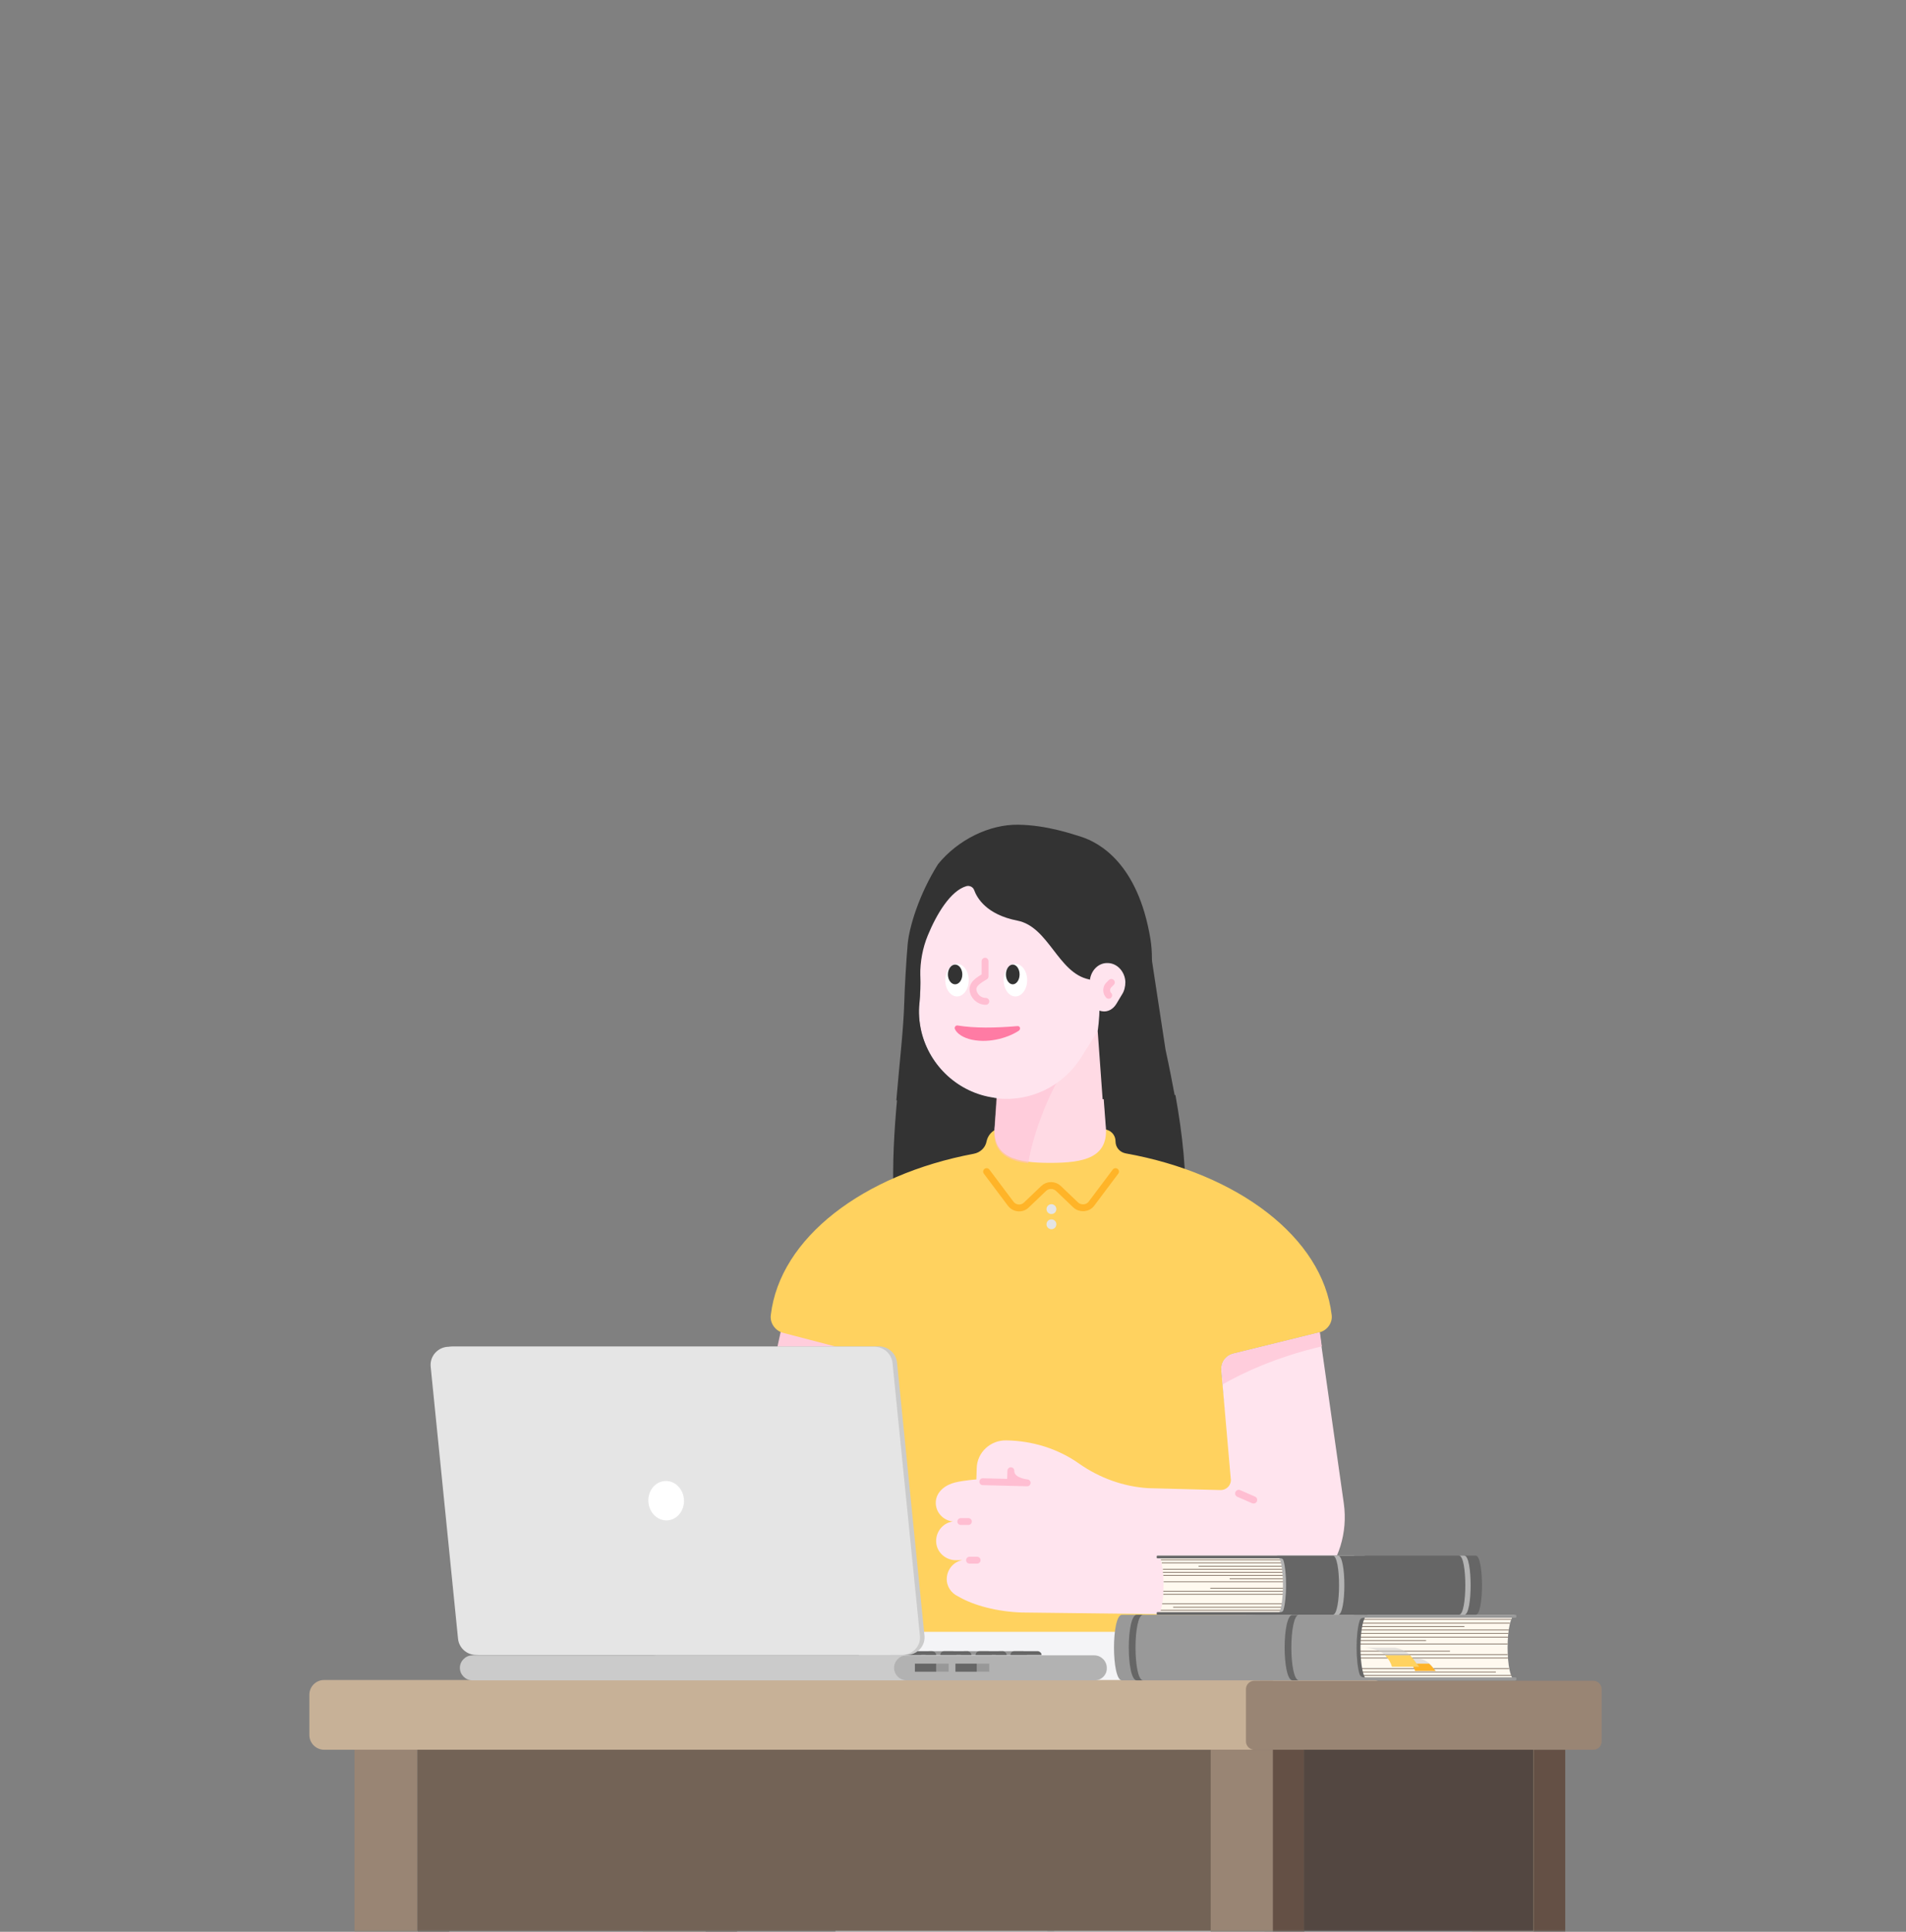 <svg width="382" height="387" viewBox="0 0 382 387" fill="none" xmlns="http://www.w3.org/2000/svg">
<rect x="0" y="0" width="382" height="387" fill="#808080" stroke="none"/>
<mask id="mask0" mask-type="alpha" maskUnits="userSpaceOnUse" x="0" y="0" width="382" height="387">
<rect width="382" height="387" fill="#C4C4C4"/>
</mask>
<g mask="url(#mask0)">
<path d="M182.684 261.215H232.159C238.923 250.127 238.467 235.468 235.579 219.367H221.063L221.519 225.443C222.279 232.051 217.111 233.038 210.423 233.038C208.599 233.038 206.928 232.962 205.408 232.734C204.952 232.658 204.496 232.582 204.116 232.43C204.116 232.43 204.116 232.43 204.04 232.43C203.812 232.355 203.66 232.355 203.432 232.279C203.052 232.127 202.672 231.975 202.368 231.823H202.292C202.14 231.747 201.988 231.671 201.836 231.595C201.836 231.595 201.836 231.595 201.76 231.595C201.608 231.519 201.456 231.367 201.304 231.291C201.152 231.215 201.076 231.063 200.924 230.987L200.848 230.911C200.772 230.836 200.62 230.684 200.544 230.608C200.468 230.456 200.316 230.304 200.24 230.228C200.24 230.228 200.24 230.152 200.164 230.152C200.088 230 200.012 229.924 199.936 229.772L199.86 229.696C199.784 229.544 199.708 229.392 199.632 229.241C199.632 229.241 199.632 229.241 199.632 229.165C199.556 229.013 199.48 228.785 199.48 228.633C199.48 228.557 199.48 228.557 199.48 228.481C199.48 228.329 199.404 228.177 199.404 228.025C199.404 227.949 199.404 227.949 199.404 227.874C199.404 227.646 199.328 227.494 199.328 227.266C199.328 226.81 199.328 226.203 199.404 225.671C199.404 225.595 199.404 225.595 199.404 225.519L199.784 220.203H179.796C178.656 232.658 178.124 246.937 182.684 261.215Z" fill="#333333"/>
<path d="M109.803 273.215L107.827 279.822C107.751 280.202 108.131 280.506 108.435 280.354L114.362 276.784L109.803 273.215Z" fill="#FFE4C5"/>
<path d="M109.803 273.215L107.827 279.822C107.751 280.202 108.131 280.506 108.435 280.354L114.362 276.784L109.803 273.215Z" fill="#FFE4C5"/>
<path d="M108.435 280.278L109.499 279.671L108.131 278.607L107.751 279.747C107.675 280.202 108.131 280.506 108.435 280.278Z" fill="#333333"/>
<path d="M179.264 278.607L181.392 268.886L157.301 262.962L155.781 269.949C163.457 271.772 171.285 275.114 179.264 278.607Z" fill="#FFCDDC"/>
<path d="M176.604 321.975C165.129 334.051 167.941 401.342 166.345 469.468C166.269 473.038 169.157 476 172.729 476H204.116C207.612 476 210.499 473.114 210.499 469.62V332.987V469.62C210.499 473.114 213.387 476 216.883 476H248.27C251.842 476 254.73 473.038 254.654 469.468C252.982 400.81 255.566 331.544 244.394 321.975" fill="#F4F4F6"/>
<path d="M210.575 469.165V334.051" stroke="#CBCBCB" stroke-width="1.377" stroke-miterlimit="10" stroke-linecap="round" stroke-linejoin="round"/>
<path d="M214.223 335.873V345.822C214.223 348.177 212.551 350.076 210.499 350.076" stroke="#CBCBCB" stroke-width="1.377" stroke-miterlimit="10" stroke-linecap="round" stroke-linejoin="round"/>
<path d="M231.779 332.987L232.235 341.494C232.615 348.481 238.391 353.949 245.382 353.949" stroke="#CBCBCB" stroke-width="1.377" stroke-miterlimit="10" stroke-linecap="round" stroke-linejoin="round"/>
<path d="M189.296 332.987L188.84 341.494C188.46 348.481 182.684 353.949 175.693 353.949" stroke="#CBCBCB" stroke-width="1.377" stroke-miterlimit="10" stroke-linecap="round" stroke-linejoin="round"/>
<path d="M266.89 263.418C265.066 247.924 248.118 235.088 225.623 231.063C224.407 230.835 223.571 229.848 223.571 228.633C223.571 227.569 222.887 226.658 221.899 226.354C214.527 223.772 207.156 223.696 199.784 226.202C198.72 226.582 197.96 227.569 197.732 228.633C197.504 229.924 196.44 230.911 195.148 231.139C172.957 235.316 156.313 248 154.489 263.418C154.261 265.012 155.325 266.531 156.845 266.987L172.881 271.164C174.401 271.544 175.389 272.987 175.313 274.506L171.665 323.418C171.513 325.316 173.033 326.911 174.857 326.911H246.446C248.346 326.911 249.866 325.24 249.638 323.342L244.774 274.582C244.622 272.987 245.686 271.544 247.206 271.164L264.458 266.911C265.978 266.531 267.118 265.012 266.89 263.418Z" fill="#FFD25F"/>
<path d="M223.571 234.709L218.783 241.089C218.023 242.152 216.503 242.228 215.591 241.393L212.171 238.127C211.335 237.291 209.967 237.291 209.131 238.127L205.712 241.393C204.8 242.304 203.28 242.152 202.52 241.089L197.732 234.709" stroke="#FFB428" stroke-width="1.377" stroke-miterlimit="10" stroke-linecap="round" stroke-linejoin="round"/>
<path d="M210.727 243.215C211.273 243.215 211.715 242.773 211.715 242.228C211.715 241.682 211.273 241.24 210.727 241.24C210.182 241.24 209.739 241.682 209.739 242.228C209.739 242.773 210.182 243.215 210.727 243.215Z" fill="#E4E4E4"/>
<path d="M210.727 246.253C211.273 246.253 211.715 245.811 211.715 245.266C211.715 244.72 211.273 244.278 210.727 244.278C210.182 244.278 209.739 244.72 209.739 245.266C209.739 245.811 210.182 246.253 210.727 246.253Z" fill="#E4E4E4"/>
<path d="M219.847 202.278H201.076L199.404 225.367C198.644 231.975 203.812 232.962 210.499 232.962C217.187 232.962 222.355 231.975 221.595 225.367L219.847 202.278Z" fill="#FFDAE4"/>
<path opacity="0.5" d="M215.515 211.772C211.943 214.583 207.156 225.975 206.092 233.038C202.216 232.583 199.48 231.14 199.252 227.342C199.252 226.659 199.252 226.051 199.328 225.747C199.328 225.671 199.328 225.671 199.328 225.595L200.164 212.304L215.515 211.772Z" fill="#FFBED2"/>
<path d="M184.204 189.139C184.204 176.835 194.464 166.962 206.852 167.57C217.871 168.101 226.839 177.139 227.371 188.152C227.599 193.24 226.079 197.873 223.343 201.671C220.911 205.013 218.783 208.506 216.579 212C213.007 217.544 206.472 220.962 199.176 219.975C192.108 218.987 186.332 213.595 184.66 206.684C184.204 204.709 184.052 202.734 184.28 200.911C184.66 197.418 184.432 193.924 184.204 190.354C184.28 189.899 184.204 189.519 184.204 189.139Z" fill="#FFE4EE"/>
<path d="M191.949 205.443C191.551 205.358 191.211 205.786 191.382 206.155C191.771 207.07 193.087 207.931 194.76 208.285C198.585 209.095 202.466 207.669 204.221 206.459C204.624 206.128 204.423 205.503 203.911 205.561C199.419 205.942 195.329 205.992 191.949 205.443Z" fill="#FF7BA4"/>
<path d="M199.708 219.975C199.556 219.975 199.328 219.975 199.176 219.899C192.108 218.911 186.332 213.595 184.66 206.684C184.204 204.709 184.052 202.734 184.28 200.911C184.432 199.089 184.508 197.19 184.432 195.367C184.432 192.633 184.888 189.975 185.952 187.392C187.7 183.139 190.512 178.43 193.704 177.519C194.312 177.367 194.996 177.671 195.224 178.279C195.832 179.949 197.732 183.215 203.888 184.43C210.195 185.646 212.019 194.911 218.251 196.203C221.519 196.962 219.999 206.532 219.999 206.532L220.987 220.203H235.579C234.971 217.013 234.363 213.747 233.603 210.329L231.019 193.392C230.943 192.937 230.867 192.481 230.867 192.025C230.867 190.81 230.791 189.443 230.563 188.076C228.055 172.886 220.227 168.785 216.731 167.646C214.983 167.114 209.815 165.291 204.04 165.215C198.34 165.139 192.032 168.177 188.004 173.114C184.128 179.266 182.228 185.798 181.924 189.063C181.62 192.481 181.316 197.949 181.24 200.608C181.088 206.228 180.252 213.139 179.644 220.43H199.632L199.708 219.975Z" fill="#333333"/>
<path d="M218.403 196.886C218.403 194.607 220.075 192.785 222.127 192.937C223.951 193.013 225.471 194.683 225.547 196.734C225.547 197.645 225.319 198.557 224.863 199.24C224.483 199.848 224.103 200.532 223.723 201.139C223.115 202.126 222.051 202.81 220.835 202.582C219.695 202.43 218.707 201.443 218.403 200.152C218.327 199.772 218.327 199.392 218.327 199.088C218.403 198.481 218.327 197.797 218.327 197.114C218.403 197.038 218.403 196.962 218.403 196.886Z" fill="#FFE4EE"/>
<path d="M222.735 196.811L222.203 197.342C221.671 197.874 221.671 198.861 222.203 199.393" stroke="#FFBED2" stroke-width="1.377" stroke-miterlimit="10" stroke-linecap="round" stroke-linejoin="round"/>
<path d="M197.58 200.608C196.212 200.608 195.072 199.544 194.996 198.177C194.996 196.81 196.896 195.975 197.428 195.595V192.557" stroke="#FFBED2" stroke-width="1.377" stroke-miterlimit="10" stroke-linecap="round" stroke-linejoin="round"/>
<path d="M191.804 199.621C193.105 199.621 194.16 198.158 194.16 196.355C194.16 194.551 193.105 193.089 191.804 193.089C190.503 193.089 189.448 194.551 189.448 196.355C189.448 198.158 190.503 199.621 191.804 199.621Z" fill="white"/>
<path d="M203.508 199.621C204.809 199.621 205.864 198.158 205.864 196.355C205.864 194.551 204.809 193.089 203.508 193.089C202.206 193.089 201.152 194.551 201.152 196.355C201.152 198.158 202.206 199.621 203.508 199.621Z" fill="white"/>
<path d="M191.424 197.19C192.221 197.19 192.868 196.305 192.868 195.215C192.868 194.124 192.221 193.24 191.424 193.24C190.627 193.24 189.98 194.124 189.98 195.215C189.98 196.305 190.627 197.19 191.424 197.19Z" fill="#333333"/>
<path d="M202.976 197.19C203.731 197.19 204.344 196.305 204.344 195.215C204.344 194.124 203.731 193.24 202.976 193.24C202.22 193.24 201.608 194.124 201.608 195.215C201.608 196.305 202.22 197.19 202.976 197.19Z" fill="#333333"/>
<path d="M307.548 476H297.745C296.225 476 295.009 474.784 295.009 473.265V350.531H307.548V476Z" fill="#998574"/>
<path d="M310.968 476H307.396V350.531H313.704V473.265C313.704 474.784 312.488 476 310.968 476Z" fill="#645045"/>
<path d="M141.342 476.001H131.234C129.866 476.001 128.802 474.937 128.802 473.57V386.836H141.418V476.001H141.342Z" fill="#998574"/>
<path d="M144.989 476.001H141.418V386.836H147.725V473.266C147.649 474.785 146.433 476.001 144.989 476.001Z" fill="#645045"/>
<path d="M275.097 350.531H64.964C63.368 350.531 62 349.24 62 347.569V339.519C62 337.924 63.292 336.557 64.964 336.557H275.097C276.693 336.557 278.061 337.848 278.061 339.519V347.569C278.061 349.164 276.693 350.531 275.097 350.531Z" fill="#C7B197"/>
<path d="M319.328 350.532H251.386C250.474 350.532 249.714 349.772 249.714 348.861V338.38C249.714 337.468 250.474 336.709 251.386 336.709H319.328C320.24 336.709 321 337.468 321 338.38V348.861C321 349.772 320.316 350.532 319.328 350.532Z" fill="#998574"/>
<path d="M83.659 476H73.78C72.26 476 71.044 474.784 71.044 473.265V350.531H83.659V476Z" fill="#998574"/>
<path d="M255.186 350.531H83.659V386.835H255.186V350.531Z" fill="#736356"/>
<path d="M255.262 476H245.382C243.862 476 242.646 474.784 242.646 473.265V350.531H255.186V476H255.262Z" fill="#998574"/>
<path d="M258.682 476H255.11V350.531H261.418V473.265C261.342 474.784 260.126 476 258.682 476Z" fill="#645045"/>
<path d="M87.307 476.001H83.735V386.836H90.043V473.266C89.967 474.785 88.751 476.001 87.307 476.001Z" fill="#645045"/>
<path d="M307.32 350.531H261.342V386.835H307.32V350.531Z" fill="#534741"/>
<path d="M264.458 266.911L247.206 271.164C245.61 271.544 244.622 272.987 244.774 274.582L246.674 296.304V296.228C246.826 297.443 245.914 298.506 244.622 298.506L230.107 298.126C225.167 297.823 220.379 296.076 216.351 293.266C212.095 290.228 206.928 288.633 201.684 288.557C198.492 288.481 195.832 290.987 195.756 294.101L195.68 296.379C195.68 296.379 193.324 296.531 191.424 296.987C189.524 297.443 187.624 298.81 187.548 300.936C187.472 302.911 188.992 304.582 190.968 304.81C189.144 305.038 187.7 306.633 187.624 308.531V308.607C187.548 310.734 189.296 312.481 191.424 312.557H192.868C191.12 312.86 189.828 314.379 189.752 316.202C189.676 317.797 190.664 319.164 191.956 319.772C195.148 321.671 200.012 322.886 204.8 323.038L249.638 323.569C261.722 323.721 270.994 313.088 269.322 301.164L264.458 266.911Z" fill="#FFE4EE"/>
<path d="M247.282 271.164C245.686 271.544 244.698 272.987 244.85 274.582L245.078 277.316C248.65 275.266 255.49 271.924 264.914 269.721L264.534 266.911L247.282 271.164Z" fill="#FFCDDC"/>
<path d="M196.972 296.835L205.864 297.063C205.864 297.063 202.52 296.759 202.596 294.633L202.52 296.987" stroke="#FFBED2" stroke-width="1.377" stroke-miterlimit="10" stroke-linecap="round" stroke-linejoin="round"/>
<path d="M194.312 312.557H195.832" stroke="#FFBED2" stroke-width="1.377" stroke-miterlimit="10" stroke-linecap="round" stroke-linejoin="round"/>
<path d="M192.564 304.811H194.084" stroke="#FFBED2" stroke-width="1.377" stroke-miterlimit="10" stroke-linecap="round" stroke-linejoin="round"/>
<path opacity="0.5" d="M248.27 299.189L251.234 300.481" stroke="#FFBED2" stroke-width="1.434" stroke-miterlimit="10" stroke-linecap="round" stroke-linejoin="round"/>
<path opacity="0.5" d="M248.27 299.189L251.234 300.481" stroke="#FFBED2" stroke-width="1.434" stroke-miterlimit="10" stroke-linecap="round" stroke-linejoin="round"/>
<path d="M248.27 299.189L251.234 300.481" stroke="#FFBED2" stroke-width="1.377" stroke-miterlimit="10" stroke-linecap="round" stroke-linejoin="round"/>
<path d="M184.66 331.545H178.428C178.428 331.165 178.732 330.785 179.188 330.785H183.976C184.356 330.861 184.66 331.165 184.66 331.545Z" fill="#989898"/>
<path d="M191.728 331.545H185.496C185.496 331.165 185.8 330.785 186.256 330.785H191.044C191.424 330.861 191.728 331.165 191.728 331.545Z" fill="#989898"/>
<path d="M198.796 331.545H192.564C192.564 331.165 192.868 330.785 193.324 330.785H198.112C198.492 330.861 198.796 331.165 198.796 331.545Z" fill="#989898"/>
<path d="M205.864 331.545H199.556C199.556 331.165 199.86 330.785 200.316 330.785H205.104C205.484 330.861 205.864 331.165 205.864 331.545Z" fill="#989898"/>
<path d="M187.624 331.545H181.316C181.316 331.165 181.62 330.785 182.076 330.785H186.864C187.32 330.861 187.624 331.165 187.624 331.545Z" fill="#666666"/>
<path d="M194.692 331.545H188.46C188.46 331.165 188.764 330.785 189.22 330.785H194.008C194.312 330.861 194.692 331.165 194.692 331.545Z" fill="#666666"/>
<path d="M201.76 331.545H195.528C195.528 331.165 195.832 330.785 196.288 330.785H201.076C201.38 330.861 201.76 331.165 201.76 331.545Z" fill="#666666"/>
<path d="M208.751 331.545H202.52C202.52 331.165 202.824 330.785 203.28 330.785H208.067C208.447 330.861 208.751 331.165 208.751 331.545Z" fill="#666666"/>
<path d="M181.696 331.544H96.351C94.451 331.544 92.855 330.101 92.703 328.203L87.231 273.747C87.003 271.544 88.751 269.722 90.879 269.722H176.148C178.048 269.722 179.644 271.165 179.796 273.063L185.268 327.519C185.572 329.722 183.824 331.544 181.696 331.544Z" fill="#CBCBCB"/>
<path d="M219.391 336.633H131.69C130.322 336.633 129.182 335.494 129.182 334.126C129.182 332.759 130.322 331.62 131.69 331.62H219.315C220.683 331.62 221.823 332.759 221.823 334.126C221.899 335.494 220.759 336.633 219.391 336.633Z" fill="#B2B2B2"/>
<path d="M180.708 331.545H95.439C93.539 331.545 91.943 330.102 91.791 328.203L86.319 273.823C86.091 271.621 87.839 269.798 89.967 269.798H175.236C177.136 269.798 178.732 271.241 178.884 273.14L184.356 327.595C184.66 329.722 182.912 331.545 180.708 331.545Z" fill="#E5E5E5"/>
<path d="M179.188 334.126C179.188 332.759 180.328 331.62 181.696 331.62H94.679C93.311 331.62 92.171 332.759 92.171 334.126C92.171 335.494 93.311 336.633 94.679 336.633H181.772C180.328 336.633 179.188 335.494 179.188 334.126Z" fill="#CBCBCB"/>
<path d="M133.783 304.577C135.751 304.443 137.226 302.57 137.077 300.394C136.929 298.217 135.213 296.562 133.244 296.696C131.276 296.831 129.801 298.704 129.95 300.88C130.099 303.056 131.815 304.711 133.783 304.577Z" fill="white"/>
<path d="M190.132 333.291H183.368V334.886H190.132V333.291Z" fill="#989898"/>
<path d="M187.624 333.291H183.368V334.886H187.624V333.291Z" fill="#666666"/>
<path d="M198.264 333.291H191.5V334.886H198.264V333.291Z" fill="#989898"/>
<path d="M195.756 333.291H191.5V334.886H195.756V333.291Z" fill="#666666"/>
<path d="M303.749 336.633C301.621 336.633 301.621 323.494 303.749 323.494H255.186C253.058 323.494 253.058 336.633 255.186 336.633H303.749Z" fill="#FFF9EF"/>
<path d="M270.842 334.886H299.797V335.038H270.842V334.886ZM265.37 325.772H293.489V325.924H265.37V325.772ZM255.414 326.456H262.862V326.608H255.414V326.456ZM255.414 328.583H285.813V328.734H255.414V328.583ZM255.414 330.709H290.601V330.861H255.414V330.709Z" fill="#FFF9EF"/>
<path d="M302.913 324.405C302.913 324.481 302.913 324.481 302.837 324.557L302.913 324.405Z" fill="#7D6D60"/>
<path d="M255.414 324.481H302.837C302.837 324.405 302.837 324.405 302.913 324.329H255.49V324.481H255.414Z" fill="#7D6D60"/>
<path d="M255.414 325.241H302.609C302.609 325.165 302.609 325.165 302.609 325.089H255.414V325.241Z" fill="#7D6D60"/>
<path d="M293.489 325.772H265.37V325.924H293.489V325.772Z" fill="#7D6D60"/>
<path d="M262.862 326.456H255.414V326.608H262.862V326.456Z" fill="#7D6D60"/>
<path d="M264.61 326.608H302.381C302.381 326.532 302.381 326.532 302.381 326.456H264.61V326.608Z" fill="#7D6D60"/>
<path d="M255.414 327.292H302.305C302.305 327.216 302.305 327.216 302.305 327.14H255.414V327.292Z" fill="#7D6D60"/>
<path d="M255.414 328.05H302.229C302.229 327.974 302.229 327.974 302.229 327.898H255.414V328.05Z" fill="#7D6D60"/>
<path d="M285.813 328.582H255.414V328.734H285.813V328.582Z" fill="#7D6D60"/>
<path d="M267.042 329.418H302.153C302.153 329.342 302.153 329.342 302.153 329.266H267.042V329.418Z" fill="#7D6D60"/>
<path d="M290.601 330.709H255.414V330.861H290.601V330.709Z" fill="#7D6D60"/>
<path d="M255.414 331.544H302.153C302.153 331.469 302.153 331.469 302.153 331.393H255.414V331.544Z" fill="#7D6D60"/>
<path d="M268.182 332.228H302.229C302.229 332.152 302.229 332.152 302.229 332.076H268.182V332.228Z" fill="#7D6D60"/>
<path d="M255.414 334.354H302.457C302.457 334.278 302.457 334.278 302.457 334.202H255.414V334.354Z" fill="#7D6D60"/>
<path d="M299.797 334.886H270.842V335.038H299.797V334.886Z" fill="#7D6D60"/>
<path d="M302.837 335.569C302.837 335.645 302.837 335.645 302.913 335.721L302.837 335.569Z" fill="#7D6D60"/>
<path d="M255.414 335.721H302.913C302.913 335.645 302.913 335.645 302.837 335.569H255.414V335.721Z" fill="#7D6D60"/>
<path d="M274.261 323.494H252.602C250.474 323.494 250.474 336.633 252.602 336.633H274.261C272.134 336.633 272.134 323.494 274.261 323.494Z" fill="#666666"/>
<path d="M272.514 324.633C272.589 324.33 272.893 324.102 273.273 324.102H303.749C303.977 324.102 303.977 323.494 303.749 323.494H273.425H230.107H224.863C222.735 323.494 222.735 336.633 224.863 336.633H230.107H273.425H303.749C303.977 336.633 303.977 336.026 303.749 336.026H273.273C272.969 336.026 272.665 335.798 272.514 335.494C271.678 332.988 271.678 327.064 272.514 324.633Z" fill="#999999"/>
<path d="M229.119 323.494H227.827C225.699 323.494 225.699 336.633 227.827 336.633H229.119C227.067 336.633 227.067 323.494 229.119 323.494Z" fill="#666666"/>
<path d="M260.354 323.494H259.062C256.934 323.494 256.934 336.633 259.062 336.633H260.354C258.302 336.633 258.302 323.494 260.354 323.494Z" fill="#666666"/>
<path opacity="0.5" d="M287.789 334.734H283.685C283.229 333.367 282.013 332.379 279.429 332.228H284.141C286.269 332.531 286.801 333.595 287.789 334.734Z" fill="#CBCBCB"/>
<path d="M283.609 334.734H287.713C287.257 334.202 286.877 333.671 286.421 333.291H282.621C283.077 333.595 283.457 334.126 283.609 334.734Z" fill="#FFB428"/>
<path opacity="0.5" d="M284.445 333.899H279.049C278.441 331.848 276.921 330.329 273.501 330.102H279.657C282.469 330.633 283.077 332.228 284.445 333.899Z" fill="#CBCBCB"/>
<path d="M278.973 333.899H284.369C283.761 333.063 283.229 332.304 282.621 331.62H277.605C278.289 332.304 278.745 333.063 278.973 333.899Z" fill="#FFD25F"/>
<path d="M231.931 323.494C233.603 323.494 233.603 311.646 231.931 311.646H271.298C272.969 311.646 272.969 323.494 271.298 323.494H231.931Z" fill="#FFF9EF"/>
<path d="M258.606 322.05H235.123V321.899H258.606V322.05ZM263.014 313.772H240.214V313.62H263.014V313.772ZM271.07 314.456H265.066V314.304H271.07V314.456ZM271.07 316.354H246.446V316.202H271.07V316.354ZM271.07 318.253H242.57V318.101H271.07V318.253Z" fill="#FFF9EF"/>
<path d="M232.615 312.405C232.615 312.405 232.615 312.481 232.691 312.557L232.615 312.405Z" fill="#7D6D60"/>
<path d="M271.07 312.557H232.691C232.691 312.481 232.691 312.481 232.615 312.405H271.07V312.557Z" fill="#7D6D60"/>
<path d="M271.07 313.165H232.843C232.843 313.089 232.843 313.089 232.843 313.013H271.146V313.165H271.07Z" fill="#7D6D60"/>
<path d="M263.014 313.696H240.214V313.848H263.014V313.696Z" fill="#7D6D60"/>
<path d="M271.07 314.304H265.066V314.456H271.07V314.304Z" fill="#7D6D60"/>
<path d="M263.622 314.456H233.071C233.071 314.38 233.071 314.38 233.071 314.304H263.698V314.456H263.622Z" fill="#7D6D60"/>
<path d="M271.07 315.063H233.071C233.071 314.987 233.071 314.987 233.071 314.911H271.07V315.063Z" fill="#7D6D60"/>
<path d="M271.07 315.671H233.147C233.147 315.595 233.147 315.595 233.147 315.52H271.07V315.671Z" fill="#7D6D60"/>
<path d="M271.07 316.202H246.446V316.354H271.07V316.202Z" fill="#7D6D60"/>
<path d="M261.646 316.962H233.223C233.223 316.887 233.223 316.887 233.223 316.811H261.646V316.962Z" fill="#7D6D60"/>
<path d="M271.07 318.102H242.57V318.253H271.07V318.102Z" fill="#7D6D60"/>
<path d="M271.07 318.861H233.147C233.147 318.785 233.147 318.785 233.147 318.709H270.994V318.861H271.07Z" fill="#7D6D60"/>
<path d="M260.734 319.468H233.147C233.147 319.392 233.147 319.392 233.147 319.316H260.734V319.468Z" fill="#7D6D60"/>
<path d="M271.07 321.367H232.919C232.919 321.291 232.919 321.291 232.919 321.215H271.07V321.367Z" fill="#7D6D60"/>
<path d="M258.606 321.898H235.123V322.05H258.606V321.898Z" fill="#7D6D60"/>
<path d="M232.691 322.582C232.691 322.658 232.691 322.658 232.615 322.734L232.691 322.582Z" fill="#7D6D60"/>
<path d="M271.07 322.659H232.615C232.615 322.659 232.615 322.583 232.691 322.507H271.07V322.659Z" fill="#7D6D60"/>
<path d="M255.87 311.646H273.425C275.097 311.646 275.097 323.494 273.425 323.494H255.87C257.542 323.494 257.542 311.646 255.87 311.646Z" fill="#B3B3B3"/>
<path d="M257.238 312.633C257.162 312.329 256.934 312.177 256.63 312.177H231.931C231.779 312.177 231.779 311.646 231.931 311.646H256.478H291.513H295.769C297.441 311.646 297.441 323.494 295.769 323.494H291.513H256.478H231.931C231.779 323.494 231.779 322.962 231.931 322.962H256.63C256.934 322.962 257.162 322.81 257.238 322.506C257.922 320.228 257.922 314.835 257.238 312.633Z" fill="#666666"/>
<path d="M292.425 311.646H293.489C295.161 311.646 295.161 323.494 293.489 323.494H292.425C294.097 323.494 294.097 311.646 292.425 311.646Z" fill="#B3B3B3"/>
<path d="M267.118 311.646H268.182C269.854 311.646 269.854 323.494 268.182 323.494H267.118C268.79 323.494 268.79 311.646 267.118 311.646Z" fill="#B3B3B3"/>
</g>
</svg>
